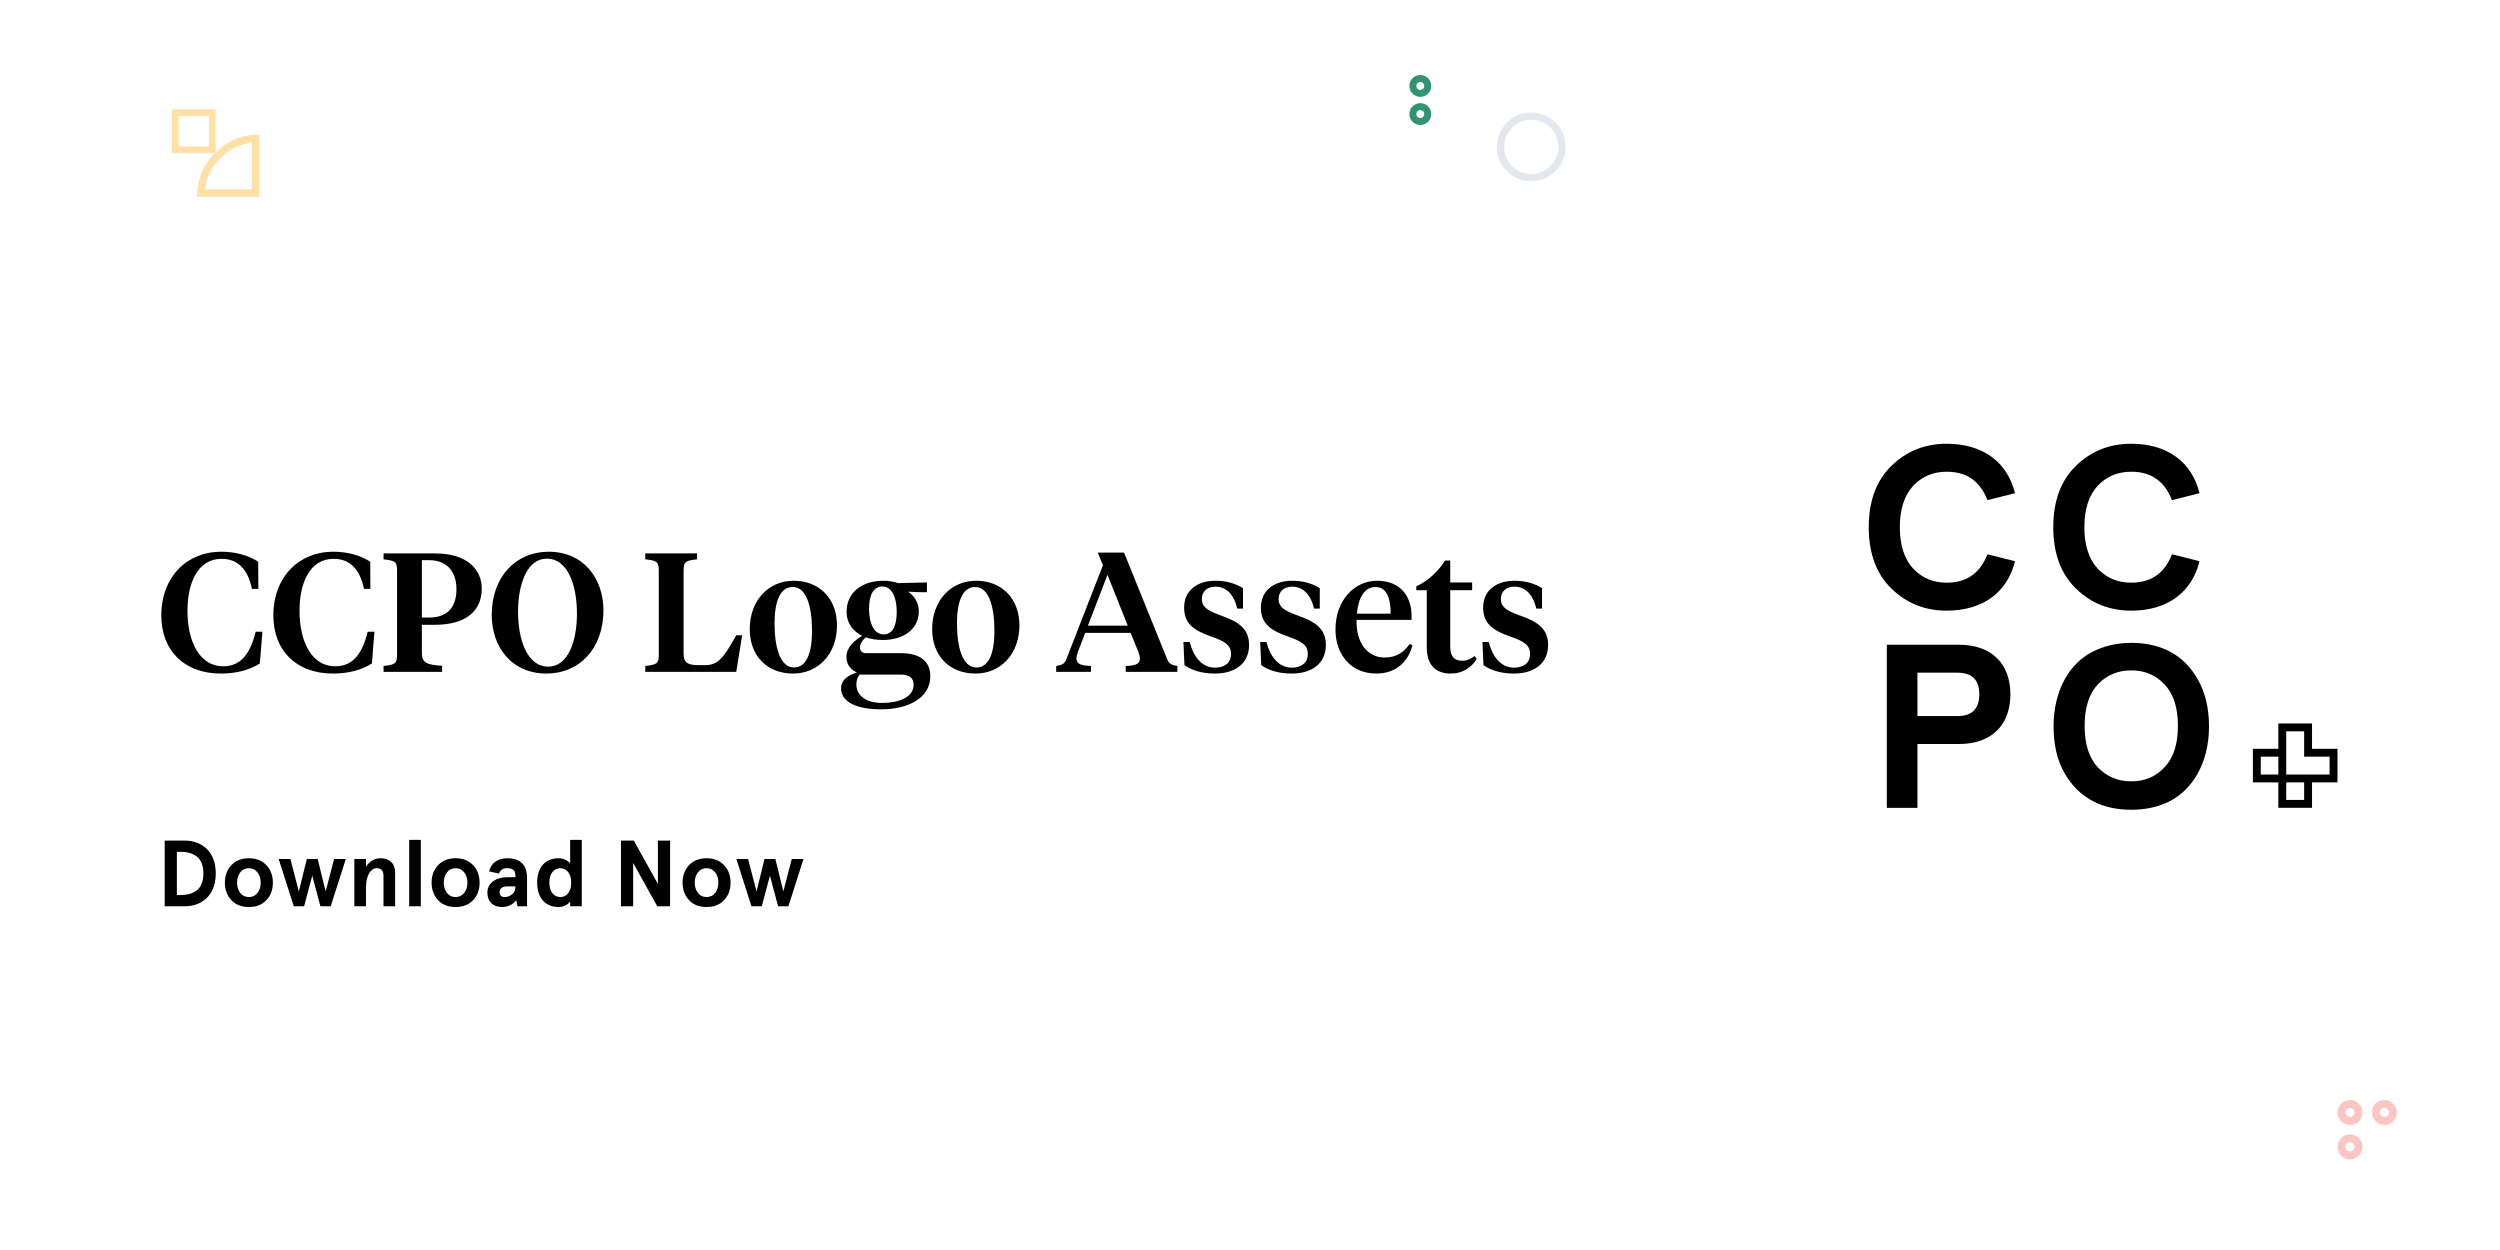 <svg xmlns="http://www.w3.org/2000/svg" width="800" height="400" viewBox="0 0 800 400">
  <g fill="none" fill-rule="evenodd">
    <rect width="800" height="400" fill="#FFF"/>
    <g fill-rule="nonzero" transform="translate(-10 -65)">
      <path fill="#329374" d="M3.5 13.773C4.203 13.773 4.773 13.203 4.773 12.5 4.773 11.797 4.203 11.227 3.5 11.227 2.797 11.227 2.227 11.797 2.227 12.5 2.227 13.203 2.797 13.773 3.5 13.773zM3.5 16C1.567 16 0 14.433 0 12.5 0 10.567 1.567 9 3.5 9 5.433 9 7 10.567 7 12.5 7 14.433 5.433 16 3.5 16zM3.5 4.773C4.203 4.773 4.773 4.203 4.773 3.5 4.773 2.797 4.203 2.227 3.5 2.227 2.797 2.227 2.227 2.797 2.227 3.5 2.227 4.203 2.797 4.773 3.5 4.773zM3.5 7C1.567 7 0 5.433 0 3.5 0 1.567 1.567 0 3.5 0 5.433 0 7 1.567 7 3.5 7 5.433 5.433 7 3.5 7z" transform="translate(461 89)"/>
      <path fill="#E4E7ED" d="M11,19.682 C15.795,19.682 19.682,15.795 19.682,11 C19.682,6.205 15.795,2.318 11,2.318 C6.205,2.318 2.318,6.205 2.318,11 C2.318,15.795 6.205,19.682 11,19.682 Z M11,22 C4.925,22 0,17.075 0,11 C0,4.925 4.925,0 11,0 C17.075,0 22,4.925 22,11 C22,17.075 17.075,22 11,22 Z" transform="rotate(180 255.5 61.5)"/>
      <g transform="matrix(-1 0 0 1 93 100)">
        <path stroke="#FFE0A6" stroke-width="2.425" d="M18.749,26.787 C18.149,17.377 10.623,9.851 1.213,9.251 C1.213,14.888 1.213,15.795 1.213,26.787 C9.617,26.787 10.367,26.787 18.749,26.787 Z"/>
        <path fill="#FFE0A6" d="M16.154,2.154 L16.154,11.846 L25.846,11.846 L25.846,2.154 L16.154,2.154 Z M14,0 L28,0 L28,14 L14,14 L14,0 Z" transform="matrix(1 0 0 -1 0 14)"/>
      </g>
      <path fill="#FCC6C2" d="M4 5.455C4.803 5.455 5.455 4.803 5.455 4 5.455 3.197 4.803 2.545 4 2.545 3.197 2.545 2.545 3.197 2.545 4 2.545 4.803 3.197 5.455 4 5.455zM4 8C1.791 8 0 6.209 0 4 0 1.791 1.791 0 4 0 6.209 0 8 1.791 8 4 8 6.209 6.209 8 4 8zM4 16.455C4.803 16.455 5.455 15.803 5.455 15 5.455 14.197 4.803 13.545 4 13.545 3.197 13.545 2.545 14.197 2.545 15 2.545 15.803 3.197 16.455 4 16.455zM4 19C1.791 19 0 17.209 0 15 0 12.791 1.791 11 4 11 6.209 11 8 12.791 8 15 8 17.209 6.209 19 4 19zM15 16.455C15.803 16.455 16.455 15.803 16.455 15 16.455 14.197 15.803 13.545 15 13.545 14.197 13.545 13.545 14.197 13.545 15 13.545 15.803 14.197 16.455 15 16.455zM15 19C12.791 19 11 17.209 11 15 11 12.791 12.791 11 15 11 17.209 11 19 12.791 19 15 19 17.209 17.209 19 15 19z" transform="matrix(1 0 0 -1 758 436)"/>
    </g>
    <path fill="#000" fill-rule="nonzero" d="M19.682.552C24.488.552 28.538 1.74 31.616 3.738L31.67 12.432 29.618 12.432C28.322 6.168 25.136 2.82 19.898 2.82 12.446 2.82 8.99 10.272 8.99 19.452 8.99 29.496 12.986 37.218 20.384 37.218 25.46 37.218 28.916 34.032 30.806 26.148L32.966 26.148 32.156 36.3C28.97 38.352 24.758 39.54 19.682 39.54 7.91 39.54.62 32.142.62 20.964.62 8.436 8.99.552 19.682.552zM55.538.552C60.344.552 64.394 1.74 67.472 3.738L67.526 12.432 65.474 12.432C64.178 6.168 60.992 2.82 55.754 2.82 48.302 2.82 44.846 10.272 44.846 19.452 44.846 29.496 48.842 37.218 56.24 37.218 61.316 37.218 64.772 34.032 66.662 26.148L68.822 26.148 68.012 36.3C64.826 38.352 60.614 39.54 55.538 39.54 43.766 39.54 36.476 32.142 36.476 20.964 36.476 8.436 44.846.552 55.538.552zM83.996 23.934L83.996 33.006C83.996 36.03 85.454 36.732 90.476 37.056L90.476 39 71.738 39 71.738 37.11C75.518 36.678 76.058 36.354 76.058 33.384L76.058 6.708C76.058 3.738 75.518 3.414 71.738 2.982L71.738 1.092 88.262 1.092C98.414 1.092 103.166 6.168 103.166 12.324 103.166 19.398 98.252 23.934 88.154 23.934L83.996 23.934zM83.996 3.252L83.996 21.612 86.318 21.612C92.312 21.612 95.066 18.21 95.066 12.486 95.066 7.086 92.15 3.252 86.318 3.252L83.996 3.252zM124.442 37.326C130.814 37.326 133.622 29.118 133.622 20.37 133.622 11.352 130.76 2.766 123.956 2.766 117.638 2.766 114.776 10.974 114.776 19.722 114.776 28.74 117.692 37.326 124.442 37.326zM123.902 39.54C112.454 39.54 106.352 30.738 106.352 20.802 106.352 8.436 114.182.552 124.55.552 135.944.552 142.1 9.354 142.1 19.29 142.1 31.656 134.27 39.54 123.902 39.54zM167.75 6.708L167.75 33.168C167.75 36.084 169.1 36.84 172.448 36.84L174.77 36.84C178.874 36.84 180.71 34.248 184.598 27.282L186.488 27.282 184.598 39 155.492 39 155.492 37.11C159.272 36.678 159.812 36.354 159.812 33.384L159.812 6.708C159.812 3.738 159.272 3.414 155.492 2.982L155.492 1.092 172.07 1.092 172.07 2.982C168.29 3.414 167.75 3.738 167.75 6.708zM203.066 37.596C207.062 37.596 208.844 33.006 208.844 25.932 208.844 17.94 207.008 11.838 202.688 11.838 198.692 11.838 196.856 16.374 196.856 23.448 196.856 31.44 198.746 37.596 203.066 37.596zM202.796 39.54C194.534 39.54 188.918 33.924 188.918 25.338 188.918 16.158 194.912 9.84 202.958 9.84 211.22 9.84 216.836 15.564 216.836 24.096 216.836 33.276 210.842 39.54 202.796 39.54zM231.47 28.794C229.58 28.794 227.69 28.524 226.016 27.93 224.99 28.902 224.18 30.036 224.18 31.17 224.18 32.304 224.882 33.006 226.07 33.006L237.194 33.006C243.458 33.006 246.698 35.652 246.698 40.404 246.698 47.208 239.894 50.988 230.93 50.988 223.046 50.988 218.132 48.612 218.132 44.238 218.132 41.484 220.616 39.972 223.208 39.162 221.102 38.352 219.86 36.462 219.86 34.248 219.86 31.062 222.398 29.01 224.882 27.444 222.02 26.04 219.914 23.556 219.914 19.722 219.914 13.512 224.936 9.84 231.686 9.84 233.684 9.84 235.142 10.218 236.492 10.596L245.618 10.38 245.618 13.512 243.404 13.512 239.624 13.35C241.514 14.592 243.026 16.86 243.026 19.56 243.026 25.284 238.22 28.794 231.47 28.794zM237.086 39.864L224.072 39.864C223.37 40.674 223.046 41.754 223.046 43.05 223.046 46.668 226.232 48.936 231.308 48.936 236.6 48.936 241.352 47.154 241.352 43.104 241.352 40.728 239.732 39.864 237.086 39.864zM231.794 27.012C234.764 27.012 235.952 24.042 235.952 19.722 235.952 15.402 234.494 11.676 231.362 11.676 228.338 11.676 227.096 14.646 227.096 18.858 227.096 23.286 228.608 27.012 231.794 27.012zM261.44 37.596C265.436 37.596 267.218 33.006 267.218 25.932 267.218 17.94 265.382 11.838 261.062 11.838 257.066 11.838 255.23 16.374 255.23 23.448 255.23 31.44 257.12 37.596 261.44 37.596zM261.17 39.54C252.908 39.54 247.292 33.924 247.292 25.338 247.292 16.158 253.286 9.84 261.332 9.84 269.594 9.84 275.21 15.564 275.21 24.096 275.21 33.276 269.216 39.54 261.17 39.54zM313.28 32.628L310.796 26.526 296.27 26.526 293.948 32.574C293.624 33.384 293.462 34.086 293.462 34.68 293.462 36.408 294.812 37.002 298.106 37.11L298.106 39 286.982 39 286.982 37.11C288.494 36.894 289.574 36.57 290.168 35.112L301.94 4.872 300.266.822 308.69.822 322.568 35.112C323.162 36.57 324.296 36.894 325.754 37.11L325.754 39 309.23 39 309.23 37.11C312.416 37.002 313.766 36.462 313.766 34.734 313.766 34.14 313.604 33.438 313.28 32.628zM303.398 7.95L297.134 24.204 309.878 24.204 303.398 7.95zM337.742 39.54C333.638 39.54 330.236 38.46 328.022 36.84L327.698 29.442 329.696 29.442C330.884 34.14 333.638 37.65 337.796 37.65 340.712 37.65 342.926 36.246 342.926 33.276 342.926 30.36 340.928 29.226 336.662 27.714 330.884 25.716 327.914 23.448 327.914 18.426 327.914 13.026 332.018 9.84 337.958 9.84 341.468 9.84 344.492 10.758 346.76 12.216L346.76 18.75 344.924 18.75C344.06 14.862 341.792 11.73 337.958 11.73 335.204 11.73 333.584 13.35 333.584 15.672 333.584 18.156 335.258 19.344 339.416 20.856 345.302 22.908 348.704 25.122 348.704 30.414 348.704 36.192 344.384 39.54 337.742 39.54zM362.312 39.54C358.208 39.54 354.806 38.46 352.592 36.84L352.268 29.442 354.266 29.442C355.454 34.14 358.208 37.65 362.366 37.65 365.282 37.65 367.496 36.246 367.496 33.276 367.496 30.36 365.498 29.226 361.232 27.714 355.454 25.716 352.484 23.448 352.484 18.426 352.484 13.026 356.588 9.84 362.528 9.84 366.038 9.84 369.062 10.758 371.33 12.216L371.33 18.75 369.494 18.75C368.63 14.862 366.362 11.73 362.528 11.73 359.774 11.73 358.154 13.35 358.154 15.672 358.154 18.156 359.828 19.344 363.986 20.856 369.872 22.908 373.274 25.122 373.274 30.414 373.274 36.192 368.954 39.54 362.312 39.54zM389.69 9.84C396.926 9.84 400.706 14.646 400.706 21.126L400.706 22.368 383.102 22.368C382.886 29.928 386.774 34.41 392.066 34.41 395.738 34.41 398.168 32.844 400.112 30.036L400.976 30.522C399.572 35.868 395.63 39.54 389.42 39.54 381.59 39.54 376.352 33.762 376.352 25.446 376.352 16.212 382.292 9.84 389.69 9.84zM389.15 11.838C385.586 11.838 383.642 15.402 383.21 20.37L394.01 20.37C394.01 15.294 392.66 11.838 389.15 11.838zM413.072 3.36L413.072 10.38 420.092 10.38 420.092 12.864 413.072 12.864 413.072 30.738C413.072 34.032 414.314 35.436 416.852 35.436 418.364 35.436 419.552 34.95 420.902 33.924L421.55 34.896C419.822 37.596 417.122 39.54 413.234 39.54 408.806 39.54 405.566 37.218 405.566 31.17L405.566 12.864 402.218 12.864 402.218 11.622C405.944 9.948 409.13 6.924 411.452 3.36L413.072 3.36zM433.43 39.54C429.326 39.54 425.924 38.46 423.71 36.84L423.386 29.442 425.384 29.442C426.572 34.14 429.326 37.65 433.484 37.65 436.4 37.65 438.614 36.246 438.614 33.276 438.614 30.36 436.616 29.226 432.35 27.714 426.572 25.716 423.602 23.448 423.602 18.426 423.602 13.026 427.706 9.84 433.646 9.84 437.156 9.84 440.18 10.758 442.448 12.216L442.448 18.75 440.612 18.75C439.748 14.862 437.48 11.73 433.646 11.73 430.892 11.73 429.272 13.35 429.272 15.672 429.272 18.156 430.946 19.344 435.104 20.856 440.99 22.908 444.392 25.122 444.392 30.414 444.392 36.192 440.072 39.54 433.43 39.54zM8.27 114L1.7 114 1.7 93 8.27 93C13.22 93 18.05 96.18 18.05 103.5 18.05 110.82 13.22 114 8.27 114zM5.6 96.6L5.6 110.4 7.04 110.4C8.87 110.4 10.37 110.01 11.78 109.05 13.22 108.09 14.09 106.17 14.09 103.5 14.09 100.83 13.22 98.91 11.78 97.95 10.37 96.99 8.87 96.6 7.04 96.6L5.6 96.6zM23.03 112.05C21.65 110.58 20.96 108.69 20.96 106.44 20.96 104.19 21.65 102.33 23.03 100.86 24.41 99.39 26.27 98.64 28.64 98.64 31.01 98.64 32.87 99.39 34.25 100.86 35.63 102.33 36.32 104.19 36.32 106.44 36.32 108.69 35.63 110.58 34.25 112.05 32.87 113.52 31.01 114.24 28.64 114.24 26.27 114.24 24.41 113.52 23.03 112.05zM25.88 103.17C25.19 104.04 24.86 105.15 24.86 106.44 24.86 107.73 25.19 108.84 25.88 109.74 26.57 110.61 27.47 111.06 28.64 111.06 29.81 111.06 30.71 110.61 31.4 109.74 32.09 108.84 32.42 107.73 32.42 106.44 32.42 105.15 32.09 104.04 31.4 103.17 30.71 102.27 29.81 101.82 28.64 101.82 27.47 101.82 26.57 102.27 25.88 103.17zM53.21 109.26L55.91 98.88 59.66 98.88 54.83 114 51.53 114 48.92 104.22 46.31 114 43.01 114 38.18 98.88 41.93 98.88 44.63 109.26 47.18 98.88 50.66 98.88 53.21 109.26zM62.39 114L62.39 98.88 66.11 98.88 66.11 101.31C67.34 99.54 68.9 98.64 70.79 98.64 73.58 98.64 75.44 100.23 75.44 103.2L75.44 114 71.72 114 71.72 104.31C71.72 102.66 71 101.82 69.56 101.82 67.64 101.82 66.11 104.16 66.11 107.97L66.11 114 62.39 114zM79.94 114L79.94 92.76 83.66 92.76 83.66 114 79.94 114zM89.18 112.05C87.8 110.58 87.11 108.69 87.11 106.44 87.11 104.19 87.8 102.33 89.18 100.86 90.56 99.39 92.42 98.64 94.79 98.64 97.16 98.64 99.02 99.39 100.4 100.86 101.78 102.33 102.47 104.19 102.47 106.44 102.47 108.69 101.78 110.58 100.4 112.05 99.02 113.52 97.16 114.24 94.79 114.24 92.42 114.24 90.56 113.52 89.18 112.05zM92.03 103.17C91.34 104.04 91.01 105.15 91.01 106.44 91.01 107.73 91.34 108.84 92.03 109.74 92.72 110.61 93.62 111.06 94.79 111.06 95.96 111.06 96.86 110.61 97.55 109.74 98.24 108.84 98.57 107.73 98.57 106.44 98.57 105.15 98.24 104.04 97.55 103.17 96.86 102.27 95.96 101.82 94.79 101.82 93.62 101.82 92.72 102.27 92.03 103.17zM108.68 103.56L105.53 102.84C106.01 100.32 108.26 98.64 111.29 98.64 115.52 98.64 117.65 100.74 117.65 104.97L117.65 114 114.59 114 114.2 112.08C113.03 113.52 111.47 114.24 109.55 114.24 106.88 114.24 104.96 112.56 104.96 109.65 104.96 106.65 107.57 104.7 111.41 104.7L113.93 104.7 113.93 104.04C113.93 102.57 113.06 101.82 111.29 101.82 109.94 101.82 109.07 102.39 108.68 103.56zM108.86 109.59C108.86 110.4 109.43 111.06 110.42 111.06 111.35 111.06 112.16 110.76 112.85 110.19 113.57 109.62 113.93 108.87 113.93 107.94L113.93 107.64 111.44 107.64C109.73 107.64 108.86 108.3 108.86 109.59zM127.79 98.64C129.26 98.64 130.76 99.39 131.45 100.26L131.45 92.76 135.17 92.76 135.17 114 131.45 114 131.45 112.44C130.97 113.31 129.5 114.24 127.79 114.24 123.35 114.24 120.89 111.21 120.89 106.44 120.89 101.67 123.35 98.64 127.79 98.64zM125.78 103.05C125.12 103.86 124.79 105 124.79 106.44 124.79 107.88 125.12 109.02 125.78 109.83 126.44 110.64 127.28 111.06 128.3 111.06 129.32 111.06 130.16 110.67 130.79 109.86 131.45 109.05 131.78 107.91 131.78 106.44 131.78 104.97 131.45 103.86 130.79 103.05 130.16 102.24 129.32 101.82 128.3 101.82 127.28 101.82 126.44 102.24 125.78 103.05zM159.53 106.86L159.53 93 163.43 93 163.43 114 159.32 114 151.61 100.14 151.61 114 147.71 114 147.71 93 151.82 93 159.53 106.86zM169.49 112.05C168.11 110.58 167.42 108.69 167.42 106.44 167.42 104.19 168.11 102.33 169.49 100.86 170.87 99.39 172.73 98.64 175.1 98.64 177.47 98.64 179.33 99.39 180.71 100.86 182.09 102.33 182.78 104.19 182.78 106.44 182.78 108.69 182.09 110.58 180.71 112.05 179.33 113.52 177.47 114.24 175.1 114.24 172.73 114.24 170.87 113.52 169.49 112.05zM172.34 103.17C171.65 104.04 171.32 105.15 171.32 106.44 171.32 107.73 171.65 108.84 172.34 109.74 173.03 110.61 173.93 111.06 175.1 111.06 176.27 111.06 177.17 110.61 177.86 109.74 178.55 108.84 178.88 107.73 178.88 106.44 178.88 105.15 178.55 104.04 177.86 103.17 177.17 102.27 176.27 101.82 175.1 101.82 173.93 101.82 173.03 102.27 172.34 103.17zM199.67 109.26L202.37 98.88 206.12 98.88 201.29 114 197.99 114 195.38 104.22 192.77 114 189.47 114 184.64 98.88 188.39 98.88 191.09 109.26 193.64 98.88 197.12 98.88 199.67 109.26z" transform="translate(51 176)"/>
    <path fill="#000" fill-rule="nonzero" d="M739.85,250.377 L739.85,258.5 L729.069,258.5 L729.069,250.377 L720.926,250.377 L720.926,239.623 L729.069,239.623 L729.069,231.5 L739.85,231.5 L739.85,239.623 L747.993,239.623 L747.993,250.377 L739.85,250.377 Z M731.591,250.377 L731.591,255.984 L737.328,255.984 L737.328,250.377 L731.591,250.377 Z M729.069,247.861 L729.069,242.139 L723.448,242.139 L723.448,247.861 L729.069,247.861 Z M731.591,234.016 L731.591,247.861 L745.471,247.861 L745.471,242.139 L737.328,242.139 L737.328,234.016 L731.591,234.016 Z M644.802,157.814 L635.984,160.052 C633.648,154.01 629.352,150.951 622.946,150.951 C618.65,150.951 615.033,152.443 612.169,155.502 C609.38,158.56 607.948,162.961 607.948,168.705 C607.948,174.448 609.38,178.849 612.169,181.908 C615.033,184.966 618.65,186.458 622.946,186.458 C629.352,186.458 633.648,183.4 635.984,177.358 L644.802,179.595 C642.315,189.666 634.402,195.409 622.946,195.409 C615.937,195.409 610.059,193.022 605.235,188.323 C600.412,183.623 598,177.059 598,168.705 C598,160.35 600.412,153.786 605.235,149.086 C610.059,144.387 615.937,142 622.946,142 C634.402,142 642.315,147.744 644.802,157.814 Z M703.847,157.814 L695.029,160.052 C692.693,154.01 688.397,150.951 681.991,150.951 C677.695,150.951 674.078,152.443 671.214,155.502 C668.425,158.56 666.993,162.961 666.993,168.705 C666.993,174.448 668.425,178.849 671.214,181.908 C674.078,184.966 677.695,186.458 681.991,186.458 C688.397,186.458 692.693,183.4 695.029,177.358 L703.847,179.595 C701.36,189.666 693.447,195.409 681.991,195.409 C674.982,195.409 669.104,193.022 664.28,188.323 C659.457,183.623 657.045,177.059 657.045,168.705 C657.045,160.35 659.457,153.786 664.28,149.086 C669.104,144.387 674.982,142 681.991,142 C693.447,142 701.36,147.744 703.847,157.814 Z M626.819,238.089 L613.58,238.089 L613.58,258.528 L603.782,258.528 L603.782,206.312 L626.819,206.312 C637.596,206.312 643.324,212.653 643.324,222.201 C643.324,231.749 637.596,238.089 626.819,238.089 Z M613.58,229.138 L626.442,229.138 C631.04,229.138 633.376,226.826 633.376,222.201 C633.376,217.576 631.04,215.264 626.442,215.264 L613.58,215.264 L613.58,229.138 Z M669.652,208.55 C673.345,206.685 677.415,205.716 682.012,205.716 C691.131,205.716 698.743,209.222 703.341,217.502 C705.677,221.604 706.883,226.602 706.883,232.42 C706.883,244.057 701.683,252.561 694.372,256.365 C690.679,258.23 686.609,259.125 682.012,259.125 C672.893,259.125 665.356,255.619 660.608,247.339 C658.272,243.236 657.141,238.239 657.141,232.42 C657.141,220.784 662.342,212.205 669.652,208.55 Z M692.634,218.998 C689.846,216.014 686.304,214.522 682.008,214.522 C677.712,214.522 674.17,216.014 671.306,218.998 C668.517,221.981 667.085,226.382 667.085,232.275 C667.085,238.168 668.517,242.569 671.306,245.553 C674.17,248.537 677.712,250.029 682.008,250.029 C686.304,250.029 689.846,248.537 692.634,245.553 C695.498,242.569 696.93,238.168 696.93,232.275 C696.93,226.382 695.498,221.981 692.634,218.998 Z"/>
  </g>
</svg>
